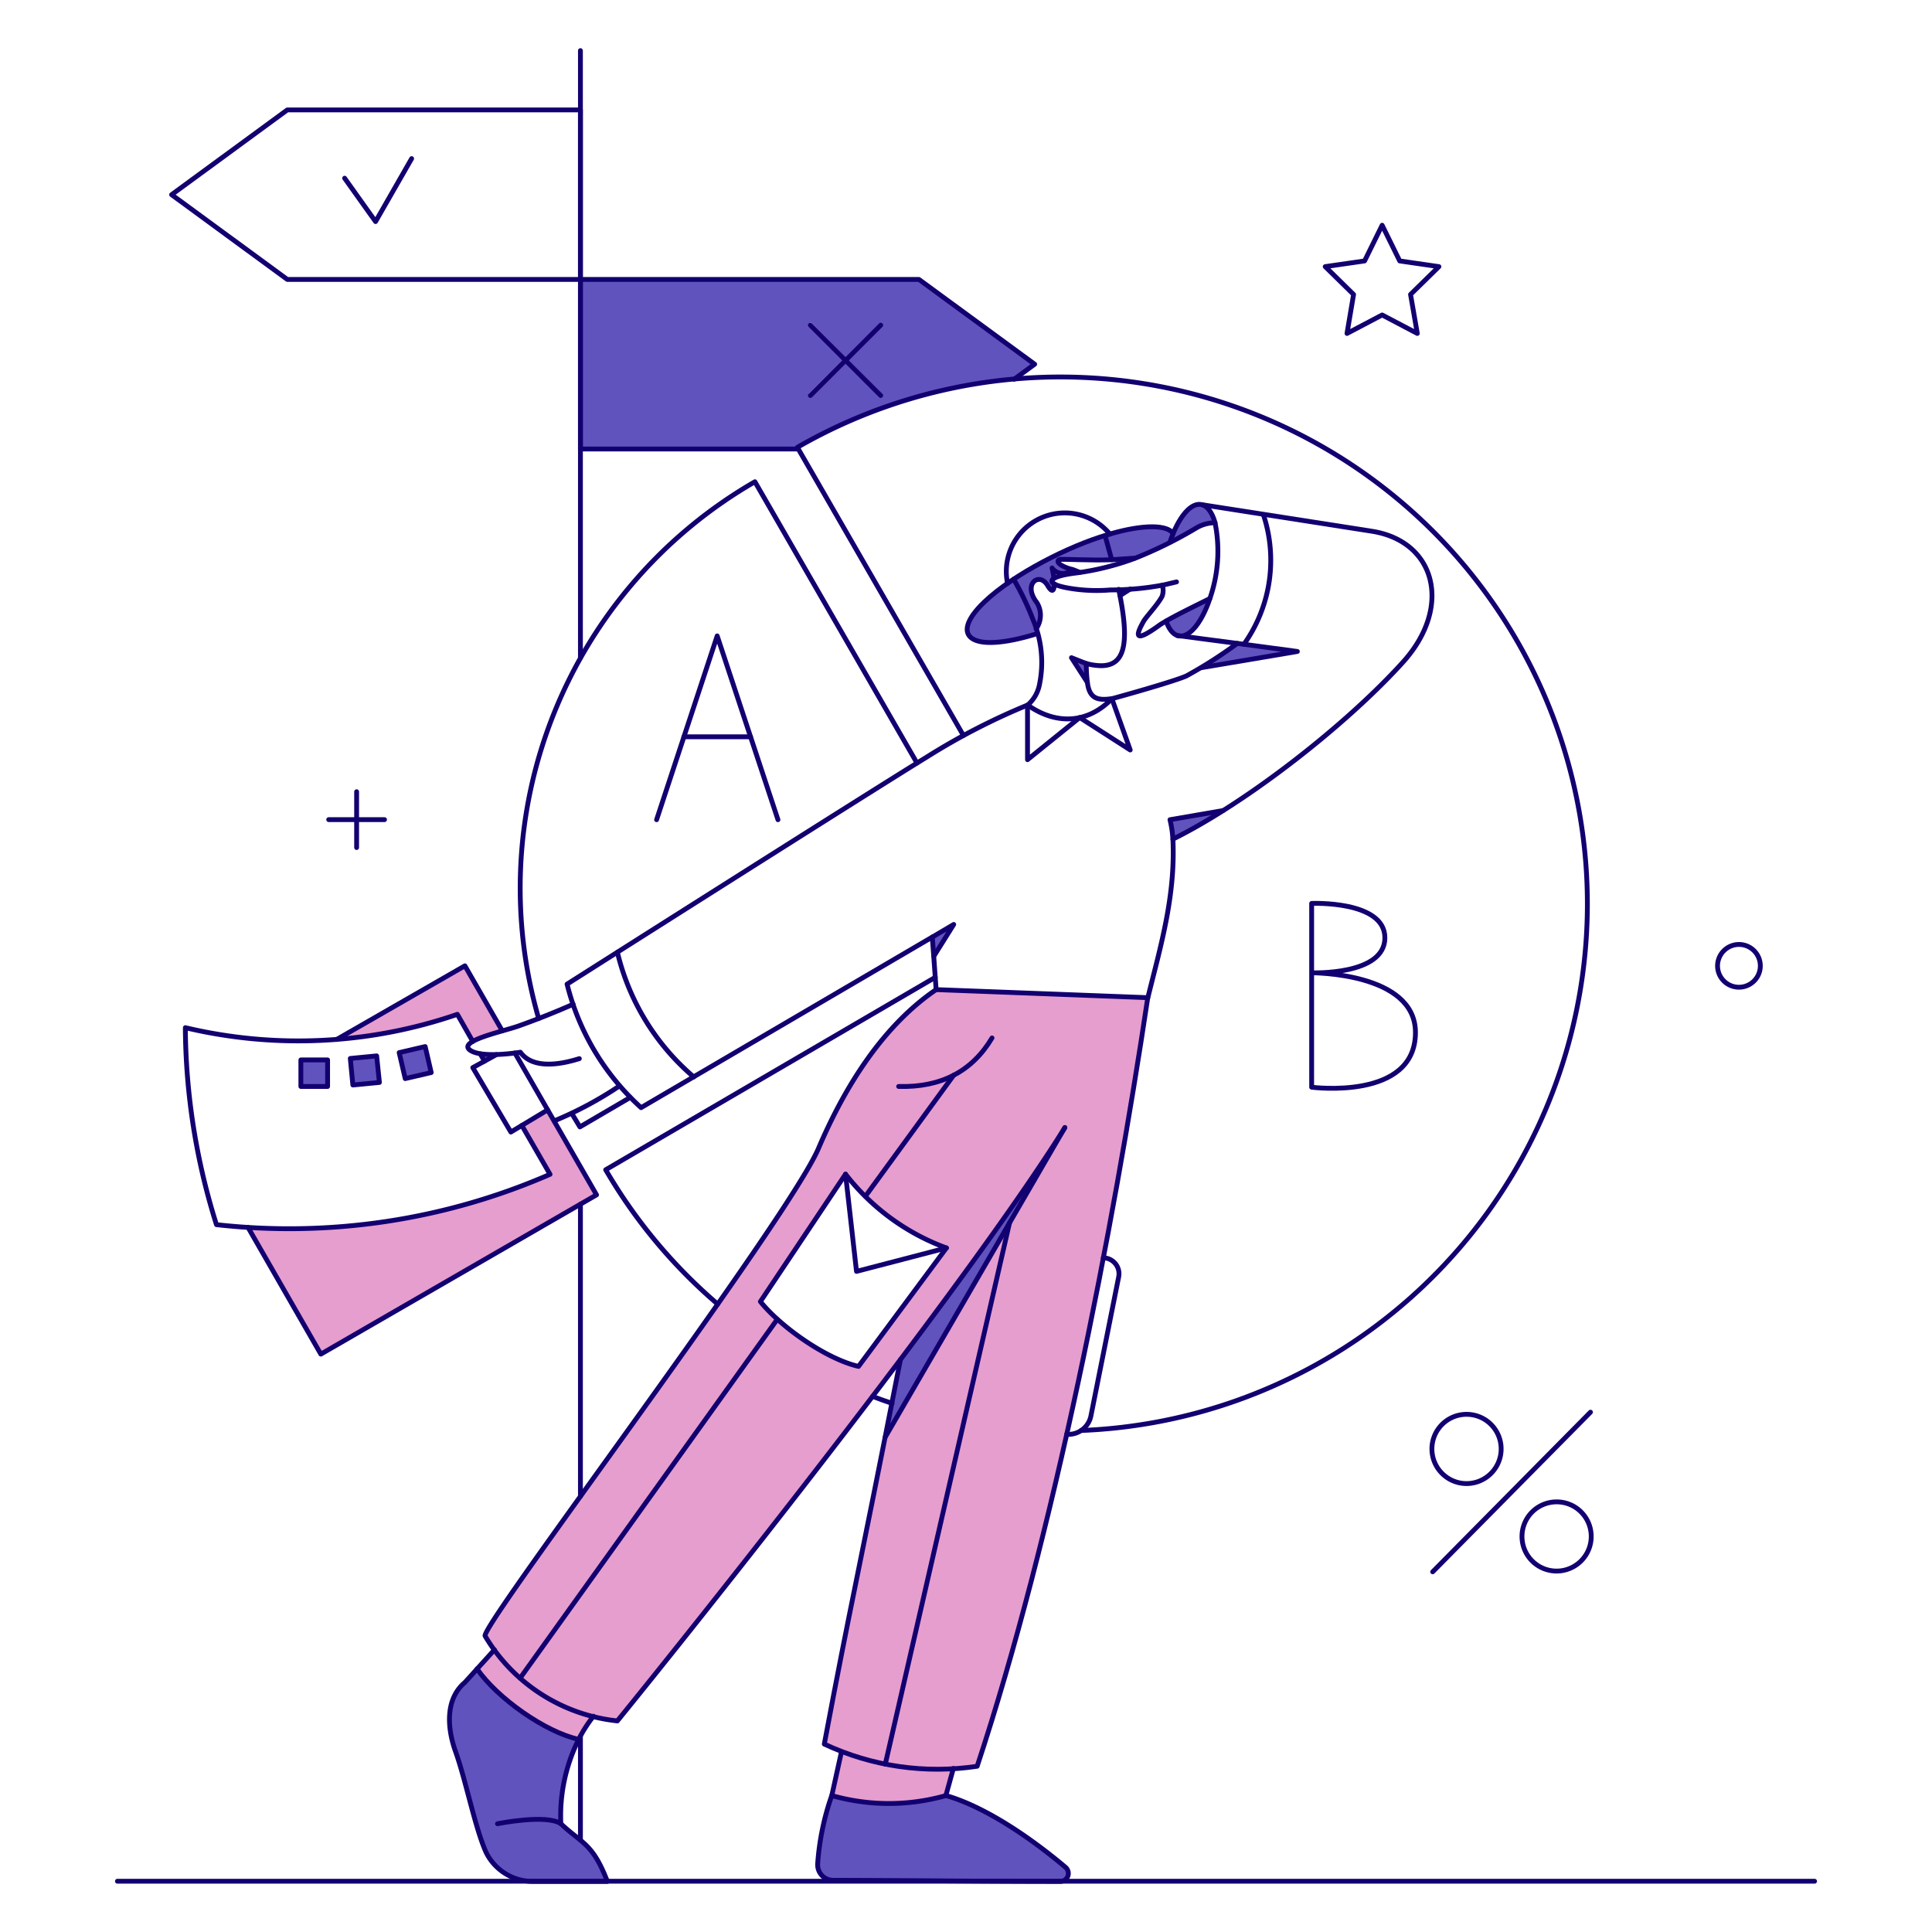 <svg xmlns="http://www.w3.org/2000/svg" fill="none" viewBox="-0.25 -0.25 200 200" id="Marketing-A-B-Testing-01--Streamline-Bangalore.svg"><desc>Marketing A B Testing 01 Streamline Illustration: https://streamlinehq.com</desc><g><g><path fill="#e69ece" d="M96.658 102.195c-5.591 3.809 -9.495 10.14 -12.169 16.413 -3.269 7.648 -35.317 49.855 -34.514 50.508 0.299 0.486 0.613 0.954 0.943 1.403l-1.796 1.989c2.085 3.032 7.088 6.558 10.519 7.297 0.449 -0.831 0.96 -1.628 1.526 -2.384a21.167 21.167 0 0 0 2.494 0.47c4.926 -6.053 17.804 -22.145 29.275 -37.37 -2.294 12.052 -5.039 24.687 -7.88 39.777 0.589 0.285 1.19 0.543 1.796 0.782l-1.003 4.544a21.618 21.618 0 0 0 11.826 0l0.751 -2.78c0.818 -0.05 1.637 -0.129 2.452 -0.233 7.941 -24.032 14.065 -55.493 17.664 -79.582l-21.882 -0.834Zm-8.036 39.002c-3.374 -0.777 -8.055 -4.09 -10.159 -6.709l8.818 -13.208a23.341 23.341 0 0 0 10.443 7.638l-9.102 12.279Z" stroke-width="0.5"></path><path fill="#e69ece" d="m56.425 114.647 -2.672 1.611 2.938 5.06a66.99 66.99 0 0 1 -31.272 5.477l7.524 13.134 28.561 -16.489 -5.079 -8.794Z" stroke-width="0.5"></path><path fill="#e69ece" d="m47.896 99.731 -13.267 7.619a47.455 47.455 0 0 0 12.49 -2.594l1.573 2.805a17.083 17.083 0 0 1 3.051 -1.097l-3.847 -6.733Z" stroke-width="0.5"></path></g><g><path fill="#6153bd" d="m49.469 108.847 0.436 0.758 1.232 -0.682c-0.557 0.01 -1.114 -0.015 -1.668 -0.076Z" stroke-width="0.5"></path><path fill="#6153bd" d="M123.763 51.97c-1.042 0.114 -2.161 1.668 -2.9 3.904 0.798 -0.399 1.649 -0.872 2.693 -1.478a3.816 3.816 0 0 1 1.971 -0.55c-0.286 -1.003 -0.855 -1.989 -1.765 -1.876Z" stroke-width="0.5"></path><path fill="#6153bd" d="M124.995 61.712c-1.478 0.739 -3.411 1.687 -4.53 2.331 0.299 0.872 0.756 1.434 1.327 1.535 1.114 0.197 2.369 -1.439 3.203 -3.866Z" stroke-width="0.5"></path><path fill="#6153bd" d="M127.838 66.375c0 -0.019 -1.535 1.08 -3.658 2.483l9.875 -1.668 -6.217 -0.815Z" stroke-width="0.5"></path><path fill="#6153bd" d="m110.667 67.853 1.649 2.54a16.93 16.93 0 0 1 -0.133 -1.933c0 -0.019 -0.872 -0.36 -1.516 -0.606Z" stroke-width="0.5"></path><path fill="#6153bd" d="M104.033 60.139c-6.899 4.909 -4.795 7.681 3.127 5.193l-0.151 -0.487a2.438 2.438 0 0 0 0.075 -2.716c-1.496 -1.914 0.246 -3.241 1.118 -1.763 0.474 0.815 0.682 0.512 0.682 -0.19 -0.36 -0.19 -0.36 -0.399 -0.038 -0.588a7.544 7.544 0 0 0 -0.19 -1.042 1.369 1.369 0 0 0 1.006 0.563 1.365 1.365 0 0 0 1.078 -0.411c-1.782 -0.512 -1.535 -1.023 -1.197 -1.061 2.638 -0.133 3.612 0.206 7.681 -0.114 1.072 -0.453 3.149 -1.347 4.17 -1.914 -0.071 -3.54 -11.623 0.358 -17.362 4.53Z" stroke-width="0.5"></path><path fill="#6153bd" d="M116.75 60.727c-0.341 0.227 -0.698 0.455 -1.061 0.682 -0.095 -0.417 -0.076 -0.171 0.076 -0.663 0.322 -0.019 0.643 -0.019 0.986 -0.019Z" stroke-width="0.5"></path><path fill="#6153bd" d="m92.967 140.498 -1.573 8.017 18.592 -32.049c-3.925 6.273 -10.274 15.067 -17.019 24.032Z" stroke-width="0.5"></path><path fill="#6153bd" d="M110.06 193.053c-3.241 -2.748 -8.055 -6.179 -12.376 -7.429a21.618 21.618 0 0 1 -11.826 0 26.987 26.987 0 0 0 -1.459 7.069 1.613 1.613 0 0 0 0.436 1.202 1.611 1.611 0 0 0 1.175 0.504c7.581 0.019 14.101 0.095 23.52 0.114a0.835 0.835 0 0 0 0.77 -0.547 0.834 0.834 0 0 0 -0.239 -0.913Z" stroke-width="0.5"></path><path fill="#6153bd" d="M57.808 188.528c-0.142 -3.023 0.499 -6.033 1.857 -8.737 -3.43 -0.739 -8.434 -4.264 -10.519 -7.297L47.88 173.911c-2.027 1.75 -1.883 4.648 -0.967 7.164 1.061 2.957 2.028 7.96 3.165 10.443a5.376 5.376 0 0 0 4.947 2.993h7.6c-1.519 -3.959 -2.618 -3.921 -4.817 -5.983Z" stroke-width="0.5"></path><path fill="#6153bd" d="m98.48 95.448 -2.066 3.298 -0.152 -1.99 2.217 -1.308Z" stroke-width="0.5"></path><path fill="#6153bd" d="m41.698 111.406 -0.625 -2.691 2.691 -0.625 0.625 2.691 -2.691 0.625Z" stroke-width="0.5"></path><path fill="#6153bd" d="m36.278 112.069 -0.265 -2.748 2.729 -0.265 0.284 2.748 -2.748 0.265Z" stroke-width="0.5"></path><path fill="#6153bd" d="M30.896 112.221v-2.748h2.767v2.748h-2.767Z" stroke-width="0.5"></path><path fill="#6153bd" d="M126.359 83.659a56.683 56.683 0 0 1 -5.193 2.957 11.019 11.019 0 0 0 -0.299 -2.009l5.492 -0.948Z" stroke-width="0.5"></path><path fill="#6153bd" d="m106.857 37.453 -11.978 -8.778H59.836v17.553H82.394l-0.076 -0.152a54.181 54.181 0 0 1 22.444 -7.069l2.096 -1.554Zm-15.844 3.013a0.182 0.182 0 0 1 0.042 0.204 0.182 0.182 0 0 1 -0.042 0.061 0.184 0.184 0 0 1 -0.265 0l-3.468 -3.491L83.79 40.713a0.182 0.182 0 0 1 -0.204 0.042 0.182 0.182 0 0 1 -0.061 -0.042 0.182 0.182 0 0 1 -0.042 -0.204 0.182 0.182 0 0 1 0.042 -0.061l3.491 -3.468 -3.468 -3.491a0.188 0.188 0 1 1 0.265 -0.265l3.468 3.491 3.491 -3.468a0.189 0.189 0 0 1 0.265 0 0.189 0.189 0 0 1 0 0.265l-3.491 3.468 3.466 3.487Z" stroke-width="0.5"></path></g><g><path stroke="#120071" stroke-linecap="round" stroke-linejoin="round" d="m49.469 108.847 0.436 0.758" stroke-width="0.5"></path><path stroke="#120071" stroke-linecap="round" stroke-linejoin="round" d="M11.905 194.494h175.69" stroke-width="0.5"></path><path stroke="#120071" stroke-linecap="round" stroke-linejoin="round" d="M59.836 179.483v10.746" stroke-width="0.5"></path><path stroke="#120071" stroke-linecap="round" stroke-linejoin="round" d="M59.836 124.407v30.248" stroke-width="0.5"></path><path stroke="#120071" stroke-linecap="round" stroke-linejoin="round" d="M59.836 4.988v62.865" stroke-width="0.5"></path><path stroke="#120071" stroke-linecap="round" stroke-linejoin="round" d="M59.836 11.128V28.678H29.493l-11.978 -8.775 11.978 -8.775h30.343Z" stroke-width="0.5"></path><path stroke="#120071" stroke-linecap="round" stroke-linejoin="round" d="M82.39 46.228h-22.553V28.678h35.043l11.978 8.775 -2.123 1.554" stroke-width="0.5"></path><path stroke="#120071" stroke-linecap="round" stroke-linejoin="round" d="M77.443 76.021h-6.899" stroke-width="0.5"></path><path stroke="#120071" stroke-linecap="round" stroke-linejoin="round" d="m67.72 84.607 6.273 -19.028 6.292 19.028" stroke-width="0.5"></path><path stroke="#120071" stroke-linecap="round" stroke-linejoin="round" d="M94.671 78.732 77.898 49.621a48.567 48.567 0 0 0 -22.383 55.569" stroke-width="0.5"></path><path stroke="#120071" stroke-linecap="round" stroke-linejoin="round" d="M99.485 75.889 82.294 46.058a54.55 54.55 0 1 1 29.376 101.775" stroke-width="0.5"></path><path stroke="#120071" stroke-linecap="round" stroke-linejoin="round" d="M90.084 144.307c0.663 0.246 1.327 0.493 2.009 0.72" stroke-width="0.5"></path><path stroke="#120071" stroke-linecap="round" stroke-linejoin="round" d="m64.991 113.358 -5.212 3.05c-0.569 -0.929 -0.834 -1.402 -0.834 -1.402" stroke-width="0.5"></path><path stroke="#120071" stroke-linecap="round" stroke-linejoin="round" d="M74.05 134.755a54.13 54.13 0 0 1 -11.599 -13.911l34.115 -19.919" stroke-width="0.5"></path><path stroke="#120071" stroke-linecap="round" stroke-linejoin="round" d="M124.995 61.712c-1.478 0.739 -3.417 1.677 -4.53 2.331 -0.285 0.168 -0.529 0.305 -0.682 0.417 -2.926 2.128 -2.294 0.776 -1.668 -0.36 0.283 -0.513 1.448 -1.702 1.933 -2.615 0.138 -0.372 0.145 -0.78 0.019 -1.156a29.79 29.79 0 0 1 -5.387 0.493 17.097 17.097 0 0 1 -3.691 -0.095c-3.292 -0.446 -2.993 -1.265 0.057 -1.649a27.858 27.858 0 0 0 6.197 -1.535 43.913 43.913 0 0 0 6.33 -3.127 3.81 3.81 0 0 1 1.956 -0.551" stroke-width="0.5"></path><path stroke="#120071" stroke-linecap="round" stroke-linejoin="round" d="M120.863 55.875c0.739 -2.236 1.858 -3.783 2.9 -3.904 0.911 -0.107 1.479 0.872 1.763 1.876a14.858 14.858 0 0 1 -0.531 7.865c-0.813 2.433 -2.089 4.063 -3.203 3.866 -0.571 -0.1 -1.023 -0.663 -1.327 -1.535" stroke-width="0.5"></path><path stroke="#120071" stroke-linecap="round" stroke-linejoin="round" d="M108.885 60.196c0 0.698 -0.205 0.984 -0.682 0.171 -0.867 -1.481 -2.615 -0.152 -1.118 1.763a2.462 2.462 0 0 1 -0.075 2.716" stroke-width="0.5"></path><path stroke="#120071" stroke-linecap="round" stroke-linejoin="round" d="M110.742 58.699a1.367 1.367 0 0 1 -1.644 0.241 1.369 1.369 0 0 1 -0.441 -0.393c0.088 0.356 0.152 0.718 0.191 1.082" stroke-width="0.5"></path><path stroke="#120071" stroke-linecap="round" stroke-linejoin="round" d="M114.135 55.193c0 0.019 0 0.019 0.019 0.038 0.246 0.872 0.474 1.687 0.682 2.464" stroke-width="0.5"></path><path stroke="#120071" stroke-linecap="round" stroke-linejoin="round" d="M112.202 68.44s-0.891 -0.341 -1.535 -0.606l1.649 2.559" stroke-width="0.5"></path><path stroke="#120071" stroke-linecap="round" stroke-linejoin="round" d="m124.1 68.871 9.954 -1.682 -6.216 -0.834" stroke-width="0.5"></path><path stroke="#120071" stroke-linecap="round" stroke-linejoin="round" d="M120.067 60.329c0.436 -0.076 0.929 -0.227 1.478 -0.341" stroke-width="0.5"></path><path stroke="#120071" stroke-linecap="round" stroke-linejoin="round" d="m111.538 59.002 -0.606 -0.246c-1.99 -0.512 -1.796 -1.08 -1.421 -1.097 0.758 -0.038 2.976 0.114 5.287 0.038l2.426 -0.171" stroke-width="0.5"></path><path stroke="#120071" stroke-linecap="round" stroke-linejoin="round" d="M130.548 53.067a15.002 15.002 0 0 1 -2.028 13.38" stroke-width="0.5"></path><path stroke="#120071" stroke-linecap="round" stroke-linejoin="round" d="M107.149 65.336c-6.955 2.177 -9.232 0.292 -5.496 -3.276 3.015 -2.879 8.81 -5.821 12.738 -6.949 2.767 -0.852 5.985 -1.276 6.803 -0.135" stroke-width="0.5"></path><path stroke="#120071" stroke-linecap="round" stroke-linejoin="round" d="M116.75 60.727c-0.341 0.227 -0.698 0.455 -1.061 0.682" stroke-width="0.5"></path><path stroke="#120071" stroke-linecap="round" stroke-linejoin="round" d="M104.052 60.139a6.055 6.055 0 0 1 7.224 -7.152 6.06 6.06 0 0 1 3.371 2.054" stroke-width="0.5"></path><path stroke="#120071" stroke-linecap="round" stroke-linejoin="round" d="M106.118 72.743v5.648l5.401 -4.359 5.231 3.355 -1.895 -5.307" stroke-width="0.5"></path><path stroke="#120071" stroke-linecap="round" stroke-linejoin="round" d="M114.855 72.079c0.1 -0.017 6.359 -1.753 7.704 -2.354a46.324 46.324 0 0 0 5.279 -3.37l-6.216 -0.815" stroke-width="0.5"></path><path stroke="#120071" stroke-linecap="round" stroke-linejoin="round" d="m109.984 116.466 -18.592 32.049" stroke-width="0.5"></path><path stroke="#120071" stroke-linecap="round" stroke-linejoin="round" d="m98.442 182.819 -0.777 2.805" stroke-width="0.5"></path><path stroke="#120071" stroke-linecap="round" stroke-linejoin="round" d="m85.858 185.624 1.003 -4.544" stroke-width="0.5"></path><path stroke="#120071" stroke-linecap="round" stroke-linejoin="round" d="M109.526 194.513c-9.419 -0.009 -15.939 -0.1 -23.52 -0.114a1.603 1.603 0 0 1 -1.175 -0.504 1.62 1.62 0 0 1 -0.436 -1.202 26.952 26.952 0 0 1 1.459 -7.069 21.618 21.618 0 0 0 11.826 0c4.321 1.251 9.128 4.688 12.376 7.429a0.834 0.834 0 0 1 0.239 0.913 0.834 0.834 0 0 1 -0.77 0.547v0Z" stroke-width="0.5"></path><path stroke="#120071" stroke-linecap="round" stroke-linejoin="round" d="M61.182 177.417a14.092 14.092 0 0 0 -1.74 2.835 17.708 17.708 0 0 0 -1.634 8.29c2.195 2.066 3.298 2.009 4.814 5.97H55.022a5.389 5.389 0 0 1 -4.947 -2.993c-1.129 -2.487 -2.102 -7.487 -3.165 -10.443 -0.832 -2.313 -1.137 -5.387 0.967 -7.164l3.06 -3.381" stroke-width="0.5"></path><path stroke="#120071" stroke-linecap="round" stroke-linejoin="round" d="M59.651 179.805c-3.43 -0.739 -8.434 -4.264 -10.519 -7.297" stroke-width="0.5"></path><path stroke="#120071" stroke-linecap="round" stroke-linejoin="round" d="M57.808 188.542c-1.496 -1.023 -6.558 0 -6.558 0" stroke-width="0.5"></path><path stroke="#120071" stroke-linecap="round" stroke-linejoin="round" d="M102.443 107.198c-2.066 3.468 -5.287 5.143 -9.666 5.022" stroke-width="0.5"></path><path stroke="#120071" stroke-linecap="round" stroke-linejoin="round" d="M78.466 134.49c2.104 2.615 6.783 5.932 10.159 6.709l9.097 -12.262A23.339 23.339 0 0 1 87.281 121.296l-8.815 13.194Z" stroke-width="0.5"></path><path stroke="#120071" stroke-linecap="round" stroke-linejoin="round" d="m87.279 121.299 1.137 10.064 9.306 -2.426" stroke-width="0.5"></path><path stroke="#120071" stroke-linecap="round" stroke-linejoin="round" d="M110.174 148.228a2.379 2.379 0 0 0 2.502 -1.876l2.881 -14.423a1.653 1.653 0 0 0 -1.596 -1.971" stroke-width="0.5"></path><path stroke="#120071" stroke-linecap="round" stroke-linejoin="round" d="M135.532 112.297s10.746 1.418 10.746 -5.664c0 -6.235 -10.746 -6.179 -10.746 -6.179s7.581 0.299 7.581 -3.62c0 -3.885 -7.581 -3.563 -7.581 -3.563v19.025Z" stroke-width="0.5"></path><path stroke="#120071" stroke-linecap="round" stroke-linejoin="round" d="M155.148 149.725a3.574 3.574 0 0 1 -0.594 1.993 3.577 3.577 0 0 1 -5.508 0.573 3.581 3.581 0 0 1 2.501 -6.129 3.576 3.576 0 0 1 3.601 3.563Z" stroke-width="0.5"></path><path stroke="#120071" stroke-linecap="round" stroke-linejoin="round" d="M164.473 158.787a3.574 3.574 0 0 1 -0.594 1.993 3.585 3.585 0 0 1 -5.508 0.573 3.581 3.581 0 0 1 2.501 -6.129 3.561 3.561 0 0 1 2.541 1.033 3.58 3.58 0 0 1 1.06 2.53v0Z" stroke-width="0.5"></path><path stroke="#120071" stroke-linecap="round" stroke-linejoin="round" d="m148.06 162.464 16.337 -16.527" stroke-width="0.5"></path><path stroke="#120071" stroke-linecap="round" stroke-linejoin="round" d="m35.425 18.197 3.203 4.492 3.734 -6.52" stroke-width="0.5"></path><path stroke="#120071" stroke-linecap="round" stroke-linejoin="round" d="m148.704 27.351 -4.056 -0.588 -1.819 -3.696 -1.819 3.696 -4.075 0.588 2.938 2.881 -0.682 4.037 3.639 -1.914 3.639 1.914 -0.701 -4.037 2.938 -2.881Z" stroke-width="0.5"></path><path stroke="#120071" stroke-linecap="round" stroke-linejoin="round" d="M36.667 81.707v5.781" stroke-width="0.5"></path><path stroke="#120071" stroke-linecap="round" stroke-linejoin="round" d="M39.557 84.598h-5.781" stroke-width="0.5"></path><path stroke="#120071" stroke-linecap="round" stroke-linejoin="round" d="M63.854 112.183a38.055 38.055 0 0 1 -6.728 3.601" stroke-width="0.5"></path><path stroke="#120071" stroke-linecap="round" stroke-linejoin="round" d="m41.698 111.406 -0.625 -2.691 2.691 -0.625 0.625 2.691 -2.691 0.625Z" stroke-width="0.5"></path><path stroke="#120071" stroke-linecap="round" stroke-linejoin="round" d="m36.278 112.069 -0.265 -2.748 2.729 -0.265 0.284 2.748 -2.748 0.265Z" stroke-width="0.5"></path><path stroke="#120071" stroke-linecap="round" stroke-linejoin="round" d="M30.896 112.221v-2.748h2.767v2.748h-2.767Z" stroke-width="0.5"></path><path stroke="#120071" stroke-linecap="round" stroke-linejoin="round" d="m56.444 114.647 5.06 8.794 -28.542 16.489 -7.543 -13.134" stroke-width="0.5"></path><path stroke="#120071" stroke-linecap="round" stroke-linejoin="round" d="m51.137 108.923 -2.445 1.346 3.942 6.671 3.809 -2.293 -3.392 -5.894" stroke-width="0.5"></path><path stroke="#120071" stroke-linecap="round" stroke-linejoin="round" d="m48.692 107.558 -1.596 -2.805a50.627 50.627 0 0 1 -28.159 1.381 69.052 69.052 0 0 0 3.222 20.393 67.571 67.571 0 0 0 34.531 -5.212l-2.919 -5.06" stroke-width="0.5"></path><path stroke="#120071" stroke-linecap="round" stroke-linejoin="round" d="m34.61 107.35 13.267 -7.619 3.866 6.728" stroke-width="0.5"></path><path stroke="#120071" stroke-linecap="round" stroke-linejoin="round" d="M181.944 99.351a2.204 2.204 0 0 1 -0.992 2.25 2.215 2.215 0 0 1 -2.458 -0.055 2.209 2.209 0 0 1 -0.256 -3.411A2.21 2.21 0 0 1 181.944 99.351v0Z" stroke-width="0.5"></path><path stroke="#120071" stroke-linecap="round" stroke-linejoin="round" d="M59.722 109.34c-1.232 0.379 -4.643 1.346 -6.103 -0.663 0 0 -4.09 0.682 -5.25 -0.246 -1.16 -0.929 3.318 -1.873 4.988 -2.445a83.887 83.887 0 0 0 5.724 -2.274" stroke-width="0.5"></path><path stroke="#120071" stroke-linecap="round" stroke-linejoin="round" d="M121.166 86.616a11.019 11.019 0 0 0 -0.299 -2.009l5.496 -0.948" stroke-width="0.5"></path><path stroke="#120071" stroke-linecap="round" stroke-linejoin="round" d="M96.658 102.195c-5.591 3.809 -9.491 10.142 -12.169 16.413 -1.059 2.484 -5.287 8.794 -10.443 16.148 -4.53 6.463 -9.776 13.723 -14.214 19.9 -5.76 8.019 -10.159 14.214 -9.855 14.464a18.129 18.129 0 0 0 13.684 8.778c7.865 -9.666 36.01 -44.917 46.32 -61.406" stroke-width="0.5"></path><path stroke="#120071" stroke-linecap="round" stroke-linejoin="round" d="M104.261 126.321 91.392 182.383" stroke-width="0.5"></path><path stroke="#120071" stroke-linecap="round" stroke-linejoin="round" d="M118.57 103.01c-3.601 24.089 -9.723 55.55 -17.664 79.582 -5.387 0.813 -10.893 0.015 -15.825 -2.294 2.82 -14.99 3.28 -16.333 7.88 -39.8" stroke-width="0.5"></path><path stroke="#120071" stroke-linecap="round" stroke-linejoin="round" d="m124.176 51.997 17.556 2.741c6.652 1.023 8.415 7.843 3.26 13.551 -5.833 6.459 -16.149 14.535 -23.823 18.327 0.284 5.894 -1.289 11.144 -2.594 16.413l-21.917 -0.834c-0.299 -4.154 -0.206 -2.928 -0.399 -5.439L66.115 114.413a25.518 25.518 0 0 1 -7.662 -12.787S89.8 81.726 95.713 78.104a68.236 68.236 0 0 1 10.405 -5.364" stroke-width="0.5"></path><path stroke="#120071" stroke-linecap="round" stroke-linejoin="round" d="m80.21 136.328 -26.609 37.128" stroke-width="0.5"></path><path stroke="#120071" stroke-linecap="round" stroke-linejoin="round" d="m98.48 111.046 -9.135 12.528" stroke-width="0.5"></path><path stroke="#120071" stroke-linecap="round" stroke-linejoin="round" d="M63.664 98.329a24.389 24.389 0 0 0 7.903 12.907" stroke-width="0.5"></path><path stroke="#120071" stroke-linecap="round" stroke-linejoin="round" d="M104.68 59.706a29.086 29.086 0 0 1 2.008 4.19 11.313 11.313 0 0 1 0.681 6.647 3.764 3.764 0 0 1 -1.232 2.195c3.013 2.123 6.273 1.876 8.718 -0.663 -1.478 0.208 -2.327 0.018 -2.54 -1.687a15.571 15.571 0 0 1 -0.114 -1.952 6.018 6.018 0 0 0 1.535 0.227c2.331 0 2.976 -2.047 1.952 -7.259l-0.13 -0.646" stroke-width="0.5"></path><path stroke="#120071" stroke-linecap="round" stroke-linejoin="round" d="m96.263 96.756 2.217 -1.308 -2.066 3.298" stroke-width="0.5"></path><path stroke="#120071" stroke-linecap="round" d="m83.639 33.41 7.282 7.282" stroke-width="0.5"></path><path stroke="#120071" stroke-linecap="round" d="m90.922 33.41 -7.283 7.282" stroke-width="0.5"></path></g></g></svg>